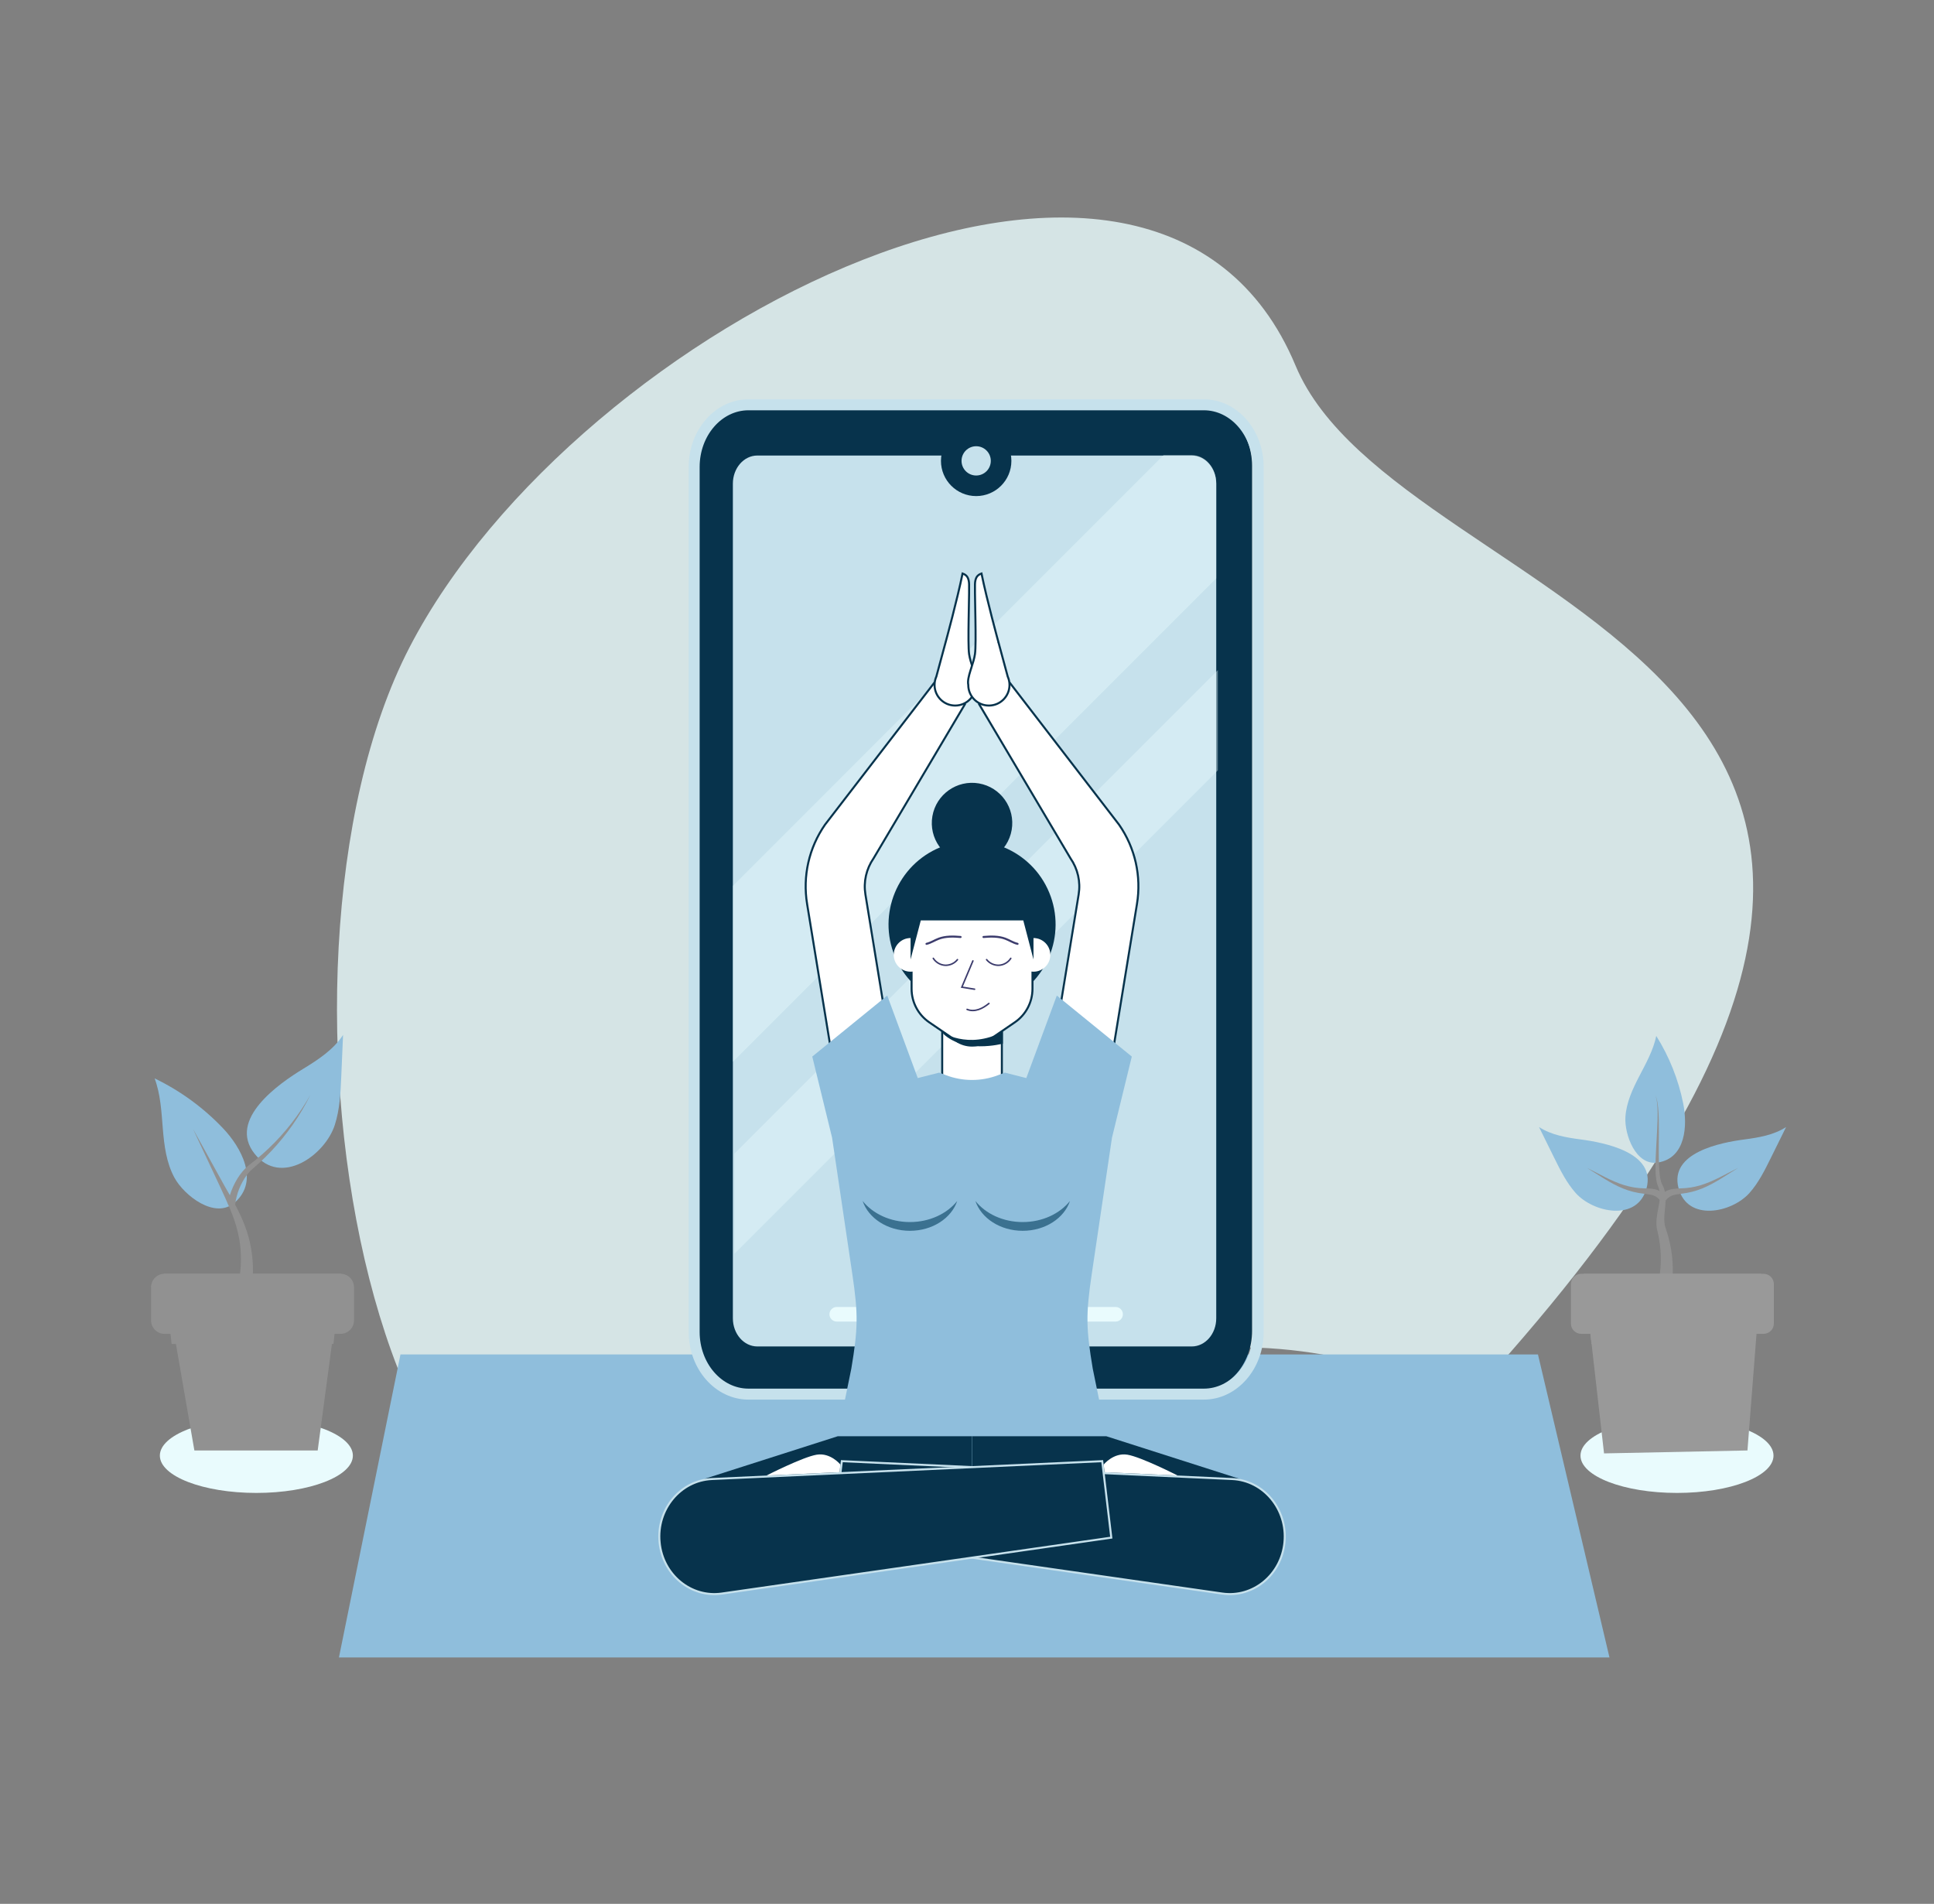 <svg width="957" height="942" viewBox="0 0 957 942" fill="none" xmlns="http://www.w3.org/2000/svg">
<rect x="0" y="0" width="957" height="942" fill="#808080" stroke="none"/>
<path d="M342.039 758.794C185.634 847.233 120.042 479.909 202.621 320.332C285.2 160.754 571.941 15.072 641.084 180.913C692.767 304.876 1049.7 323.084 747.155 669.361C696.665 727.147 658.458 579.876 342.039 758.794Z" fill="#E9FCFD" fill-opacity="0.8"/>
<path d="M198.165 670.146L167.718 820.075H796.413L761.027 670.146H198.165Z" fill="#8FBEDC"/>
<path d="M593.581 200.648H368.258C353.931 200.648 342.277 214.037 342.277 230.496V658.495C342.277 674.954 353.929 688.343 368.258 688.343H593.581C607.907 688.343 619.566 674.954 619.566 658.495V230.496C619.566 214.037 607.909 200.648 593.581 200.648Z" fill="#07334C"/>
<path d="M595.699 197.57H370.376C354.054 197.57 340.774 212.583 340.774 231.039V659.038C340.774 677.492 354.053 692.507 370.376 692.507H595.699C612.024 692.507 625.303 677.492 625.303 659.038V231.039C625.304 212.583 612.024 197.57 595.699 197.57ZM619.874 659.036C619.874 674.496 609.03 687.074 595.701 687.074H370.376C357.049 687.074 346.205 674.496 346.205 659.036V231.039C346.205 215.579 357.047 203.001 370.376 203.001H595.699C609.028 203.001 619.872 215.579 619.872 231.039V659.036H619.874Z" fill="#C6E1EC"/>
<path d="M589.71 225.387H374.766C368.071 225.387 362.646 231.622 362.646 239.312V652.282C362.646 659.972 368.073 666.207 374.766 666.207H589.71C596.405 666.207 601.83 659.972 601.83 652.282V239.312C601.83 231.622 596.405 225.387 589.71 225.387Z" fill="#C6E1EC"/>
<g opacity="0.4">
<path d="M601.83 239.098C601.83 231.408 596.405 225.173 589.71 225.173H575.775L362.646 438.304V525.348L601.83 286.164V239.098Z" fill="#E9FBFD"/>
<path d="M363.446 570.754V620.334L602.63 381.148V331.568L363.446 570.754Z" fill="#E9FBFD"/>
</g>
<path d="M483.039 245.454C492.662 245.454 500.463 237.653 500.463 228.03C500.463 218.407 492.662 210.606 483.039 210.606C473.416 210.606 465.615 218.407 465.615 228.03C465.615 237.653 473.416 245.454 483.039 245.454Z" fill="#07334C"/>
<path d="M483.039 235.272C487.038 235.272 490.28 232.03 490.28 228.03C490.28 224.031 487.038 220.789 483.039 220.789C479.04 220.789 475.798 224.031 475.798 228.03C475.798 232.03 479.04 235.272 483.039 235.272Z" fill="#C6E1EC"/>
<path d="M552.031 646.672H414.047C412.054 646.672 410.438 648.289 410.438 650.282C410.438 652.275 412.054 653.891 414.047 653.891H552.031C554.024 653.891 555.641 652.275 555.641 650.282C555.641 648.287 554.024 646.672 552.031 646.672Z" fill="#E9FBFD"/>
<path d="M126.86 738.681C153.234 738.681 174.615 730.414 174.615 720.216C174.615 710.018 153.234 701.751 126.86 701.751C100.485 701.751 79.104 710.018 79.104 720.216C79.104 730.414 100.485 738.681 126.86 738.681Z" fill="#E9FBFD"/>
<path d="M829.827 738.681C856.202 738.681 877.583 730.414 877.583 720.216C877.583 710.018 856.202 701.751 829.827 701.751C803.453 701.751 782.072 710.018 782.072 720.216C782.072 730.414 803.453 738.681 829.827 738.681Z" fill="#E9FBFD"/>
<path d="M86.324 582.712C82.301 575.312 81.246 566.731 80.56 558.36C79.874 549.989 79.454 541.454 76.516 533.572C89.22 539.702 100.773 548.141 110.428 558.337C119.269 567.676 128.496 584.113 116.221 594.946C106.423 603.594 91.096 591.49 86.324 582.712Z" fill="#8FBEDC"/>
<path d="M150.055 528.822C157.483 524.302 165.01 519.358 169.756 512.075C169.461 518.911 169.166 525.746 168.871 532.584C168.522 540.672 168.154 548.874 165.678 556.581C160.868 571.557 139.025 587.224 126.011 570.898C112.455 553.894 137.995 536.161 150.055 528.822Z" fill="#8FBEDC"/>
<path d="M117.017 638.706C118.907 632.171 119.606 625.214 119.056 618.299C118.534 611.366 116.55 604.597 113.759 597.991C110.98 591.389 107.765 584.841 104.727 578.272L95.507 558.576L106.027 577.595L111.288 587.104C113.087 590.249 114.939 593.384 116.65 596.63C120.113 603.069 122.964 610.151 124.229 617.627C125.527 625.078 125.5 632.819 124.061 640.384L117.017 638.706Z" fill="#919191"/>
<path d="M112.754 595.717C113.217 592.705 114.124 589.859 115.346 587.164C116.568 584.472 118.089 581.91 120.013 579.624C120.978 578.485 122.023 577.397 123.234 576.465C124.351 575.569 125.464 574.758 126.539 573.851C128.719 572.093 130.812 570.225 132.852 568.299C140.996 560.576 148.024 551.602 153.581 541.744C148.572 551.894 142.006 561.322 134.17 569.615C132.207 571.684 130.182 573.701 128.06 575.614C127.024 576.59 125.898 577.513 124.857 578.443C123.864 579.289 122.986 580.299 122.176 581.358C118.996 585.641 116.918 590.949 116.349 596.154L112.754 595.717Z" fill="#919191"/>
<path d="M157.202 717.667H96.186L81.023 630.256H168.895L157.202 717.667Z" fill="#919191"/>
<path d="M81.474 634.25L84.93 664.963H164.988L168.444 634.25H81.474Z" fill="#919191"/>
<path d="M168.529 659.963H81.389C77.721 659.963 74.747 656.988 74.747 653.321V636.896C74.747 633.228 77.72 630.254 81.389 630.254H168.529C172.197 630.254 175.171 633.227 175.171 636.896V653.321C175.171 656.988 172.197 659.963 168.529 659.963Z" fill="#919191"/>
<path d="M804.302 552.696C804.753 545.493 807.898 538.784 811.214 532.395C814.529 526.009 818.113 519.622 819.572 512.564C826.001 522.801 830.543 534.188 832.903 545.987C835.065 556.794 834.274 572.928 820.43 575.196C809.378 577.008 803.767 561.24 804.302 552.696Z" fill="#8FBEDC"/>
<path d="M819.608 638.706C821.762 631.281 822.367 623.303 821.339 615.47C821.082 613.511 820.734 611.559 820.262 609.633C820.164 609.191 820.008 608.605 819.896 607.997C819.789 607.405 819.711 606.813 819.679 606.23C819.601 605.06 819.646 603.922 819.755 602.823C820.204 598.451 821.556 594.559 821.371 590.786C821.326 589.852 821.176 588.942 820.888 588.074C820.647 587.327 820.032 586.13 819.827 585.05C819.351 582.888 819.257 580.792 819.21 578.704C819.143 574.534 819.373 570.415 819.597 566.3C819.825 562.187 820.092 558.082 820.204 553.976C820.253 551.923 820.273 549.868 820.16 547.819C820.017 545.784 819.878 543.693 819.04 541.802C819.974 543.655 820.22 545.759 820.464 547.796C820.68 549.85 820.761 551.916 820.816 553.978C820.91 558.103 820.846 562.225 820.821 566.34C820.799 570.451 820.778 574.568 821.044 578.625C821.185 580.643 821.395 582.678 821.902 584.519C822.141 585.46 822.537 586.081 823.077 587.235C823.538 588.286 823.832 589.403 823.991 590.517C824.596 595.008 823.527 599.2 823.538 603.038C823.535 603.992 823.591 604.919 823.734 605.797C823.799 606.237 823.9 606.663 824.016 607.073C824.13 607.47 824.275 607.868 824.454 608.417C825.153 610.437 825.725 612.502 826.201 614.595C828.102 622.962 828.294 631.789 826.652 640.386L819.608 638.706Z" fill="#919191"/>
<path d="M863.126 563.788C870.322 562.839 877.737 561.601 883.818 557.638C881.289 562.759 878.758 567.881 876.229 573.002C873.236 579.061 870.19 585.2 865.7 590.252C856.978 600.07 835.016 604.669 830.581 587.814C825.961 570.261 851.441 565.328 863.126 563.788Z" fill="#8FBEDC"/>
<path d="M821.377 591.733C822.682 590.283 824.527 589.054 826.46 588.571C828.379 588.064 830.173 588.051 831.869 587.977C835.222 587.901 838.462 587.369 841.674 586.384C848.086 584.409 854.016 580.839 860.135 577.836C854.292 581.349 848.75 585.404 842.264 588.044C839.045 589.356 835.552 590.227 832.094 590.62C830.399 590.844 828.754 591.049 827.405 591.561C826.053 592.059 825.028 592.912 824.143 594.07L821.377 591.733Z" fill="#919191"/>
<path d="M782.24 563.788C775.045 562.839 767.63 561.601 761.549 557.638C764.078 562.759 766.609 567.881 769.138 573.002C772.13 579.061 775.177 585.2 779.666 590.252C788.388 600.069 810.351 604.669 814.786 587.814C819.407 570.261 793.926 565.328 782.24 563.788Z" fill="#8FBEDC"/>
<path d="M821.377 593.886C820.504 592.745 819.478 591.934 818.102 591.476C816.73 591.004 815.063 590.839 813.35 590.625C809.867 590.243 806.375 589.376 803.146 588.062C796.641 585.422 791.089 581.358 785.233 577.837C791.364 580.848 797.309 584.427 803.736 586.398C806.951 587.383 810.211 587.913 813.555 587.977C815.244 588.038 817.023 588.009 818.955 588.457C820.897 588.873 822.82 590.07 824.141 591.55L821.377 593.886Z" fill="#919191"/>
<path d="M864.692 717.668L793.725 719.119L783.616 630.256H871.486L864.692 717.668Z" fill="#999999"/>
<path d="M784.065 634.25L787.521 664.963H867.579L871.035 634.25H784.065Z" fill="#999999"/>
<path d="M872.672 659.963H782.429C779.617 659.963 777.34 657.684 777.34 654.872V635.345C777.34 632.533 779.619 630.256 782.429 630.256H872.672C875.483 630.256 877.76 632.535 877.76 635.345V654.872C877.762 657.684 875.483 659.963 872.672 659.963Z" fill="#999999"/>
<path d="M496.819 495.614C517.905 486.88 527.918 462.706 519.184 441.62C510.45 420.534 486.276 410.521 465.19 419.255C444.104 427.99 434.091 452.163 442.825 473.249C451.56 494.335 475.733 504.348 496.819 495.614Z" fill="#07334C"/>
<path d="M466.228 506.117H495.753V539.418H466.228V506.117Z" fill="white" stroke="#07334C"/>
<path d="M510.901 489.253V489.253C510.903 495.88 507.633 502.081 502.164 505.825L488.914 514.892C484.139 518.16 477.845 518.16 473.067 514.892C473.067 514.892 473.067 514.892 473.067 514.892L459.818 505.825C454.348 502.081 451.077 495.88 451.077 489.253V459.754C451.077 443.235 464.47 429.842 480.989 429.842C497.508 429.842 510.901 443.235 510.901 459.754V489.253Z" fill="white" stroke="#07334C"/>
<path d="M450.579 480.779C455.177 480.779 458.904 477.052 458.904 472.454C458.904 467.856 455.177 464.129 450.579 464.129C445.981 464.129 442.254 467.856 442.254 472.454C442.254 477.052 445.981 480.779 450.579 480.779Z" fill="white"/>
<path d="M511.403 480.779C516 480.779 519.727 477.052 519.727 472.454C519.727 467.856 516 464.129 511.403 464.129C506.805 464.129 503.078 467.856 503.078 472.454C503.078 477.052 506.805 480.779 511.403 480.779Z" fill="white"/>
<path d="M500.61 410.626C502.481 399.791 495.215 389.49 484.379 387.618C473.544 385.747 463.243 393.014 461.372 403.849C459.5 414.684 466.767 424.985 477.602 426.857C488.437 428.728 498.738 421.462 500.61 410.626Z" fill="#07334C"/>
<path d="M495.682 428.314H466.299C456.214 428.314 448.041 436.488 448.041 446.572V455.417H450.579V474.722L455.632 455.417H506.349L511.402 474.722V455.417H513.941V446.572C513.941 436.49 505.767 428.314 495.682 428.314Z" fill="#07334C"/>
<path d="M465.728 510.476C465.728 510.476 478.889 519.623 496.253 510.476V516.365C496.253 516.365 476.119 521.865 465.728 510.476Z" fill="#07334C"/>
<path d="M481.423 475.434L475.948 488.427L482.253 489.45" stroke="#3C3C6D" stroke-width="0.75" stroke-miterlimit="10" stroke-linecap="round"/>
<path d="M461.82 474.174C463.063 476.152 465.301 477.468 467.633 477.592C469.965 477.717 472.331 476.649 473.779 474.816" stroke="#3C3C6D" stroke-width="0.75" stroke-miterlimit="10" stroke-linecap="round"/>
<path d="M475.329 463.606C471.683 463.279 467.845 463.214 464.515 464.46C462.447 465.235 460.65 466.49 458.46 466.998" stroke="#3C3C6D" stroke-miterlimit="10" stroke-linecap="round"/>
<path d="M500.162 474.174C498.918 476.152 496.68 477.468 494.348 477.592C492.016 477.717 489.65 476.649 488.202 474.816" stroke="#3C3C6D" stroke-width="0.75" stroke-miterlimit="10" stroke-linecap="round"/>
<path d="M486.653 463.606C490.298 463.279 494.137 463.214 497.467 464.46C499.534 465.235 501.331 466.49 503.522 466.998" stroke="#3C3C6D" stroke-miterlimit="10" stroke-linecap="round"/>
<path d="M478.538 499.424C480.337 500.211 482.436 500.103 484.294 499.47C486.154 498.837 487.807 497.716 489.351 496.501" stroke="#3C3C6D" stroke-width="0.75" stroke-miterlimit="10" stroke-linecap="round"/>
<path d="M428.237 442.574L440.867 519.919L412.009 524.63L399.379 447.287L398.929 447.36L399.379 447.287C397.123 433.481 400.268 419.544 408.232 408.043L462.262 337.872L477.488 348.42L432.265 424.697C428.642 429.937 427.209 436.285 428.237 442.574Z" fill="white" stroke="#07334C"/>
<path d="M463.342 334.711L467.951 317.646L467.951 317.646L467.951 317.645L467.952 317.643L467.955 317.631L467.968 317.585L468.018 317.403C468.061 317.243 468.125 317.006 468.208 316.701C468.374 316.09 468.613 315.202 468.908 314.096C469.498 311.885 470.313 308.799 471.21 305.304C472.94 298.555 474.98 290.267 476.302 283.784C476.338 283.797 476.373 283.809 476.408 283.822C476.433 283.831 476.458 283.84 476.482 283.849C476.855 283.985 477.29 284.155 477.72 284.466C478.545 285.063 479.465 286.264 479.538 289.072C479.593 291.146 479.512 295.441 479.42 300.362C479.383 302.355 479.344 304.451 479.311 306.544C479.254 310.168 479.216 313.776 479.239 316.808C479.263 319.828 479.348 322.31 479.543 323.662C479.855 325.816 480.592 328.107 481.295 330.293C481.466 330.823 481.635 331.348 481.795 331.863C482.632 334.553 483.223 336.946 482.86 338.799L482.851 338.846V338.895C482.851 344.53 478.284 349.097 472.649 349.097C467.013 349.097 462.447 344.53 462.447 338.895C462.447 337.431 462.76 336.042 463.317 334.782L463.332 334.747L463.342 334.711Z" fill="white" stroke="#07334C"/>
<path d="M563.096 447.368L562.603 447.287L549.972 524.63L521.116 519.919L533.747 442.574C534.774 436.285 533.342 429.937 529.719 424.697L484.493 348.42L499.719 337.872L553.749 408.043C561.714 419.544 564.858 433.481 562.603 447.287L563.096 447.368Z" fill="white" stroke="#07334C"/>
<path d="M550.241 562.913L560.048 522.768L522.95 492.583L507.848 533.412L497.204 530.715L493.921 531.968C485.593 535.145 476.387 535.145 468.06 531.968L464.777 530.715L454.134 533.412L439.032 492.583L401.934 522.768L411.74 562.913L421.79 630.663C424.731 650.484 424.552 657.416 421.256 677.182L414.422 710.625H481.941H483.824H547.558L540.724 677.182C537.43 657.416 537.248 650.485 540.189 630.663L550.241 562.913Z" fill="#8FBEDC"/>
<path d="M485.572 283.822C485.607 283.81 485.642 283.797 485.677 283.784C487 290.267 489.039 298.555 490.77 305.304C491.667 308.799 492.481 311.885 493.072 314.096C493.367 315.202 493.606 316.09 493.772 316.701C493.854 317.006 493.919 317.243 493.962 317.403L494.012 317.585L494.024 317.631L494.028 317.643L494.028 317.645L494.028 317.646L494.029 317.646L498.638 334.711L498.648 334.747L498.663 334.782C499.22 336.042 499.533 337.431 499.533 338.895C499.533 344.53 494.966 349.097 489.331 349.097C483.695 349.097 479.128 344.53 479.128 338.895V338.847L479.119 338.799C478.758 336.947 479.349 334.553 480.186 331.863C480.346 331.349 480.515 330.825 480.686 330.295C481.389 328.108 482.126 325.817 482.438 323.662C482.634 322.31 482.719 319.828 482.742 316.808C482.766 313.776 482.728 310.168 482.671 306.544C482.638 304.451 482.599 302.355 482.561 300.362C482.469 295.441 482.389 291.146 482.443 289.072C482.517 286.264 483.437 285.063 484.262 284.466C484.691 284.155 485.127 283.985 485.499 283.849C485.523 283.84 485.548 283.831 485.572 283.822Z" fill="white" stroke="#07334C"/>
<path d="M348.498 731.748L414.564 710.625H480.949V742.787L348.498 731.748Z" fill="#07334C"/>
<path d="M613.484 731.748L547.418 710.625H481.032V742.787L613.484 731.748Z" fill="#07334C"/>
<path d="M604.809 788.471L412.075 760.8L416.568 722.965L609.698 731.799C625.275 732.511 637.131 746.757 635.602 763.037C634.09 779.141 620.088 790.665 604.809 788.471Z" fill="#07334C" stroke="#C6E1EC"/>
<path d="M545.413 722.965L549.906 760.8L357.173 788.471C341.891 790.665 327.891 779.141 326.379 763.037L325.882 763.084L326.379 763.037C324.85 746.757 336.706 732.511 352.283 731.799L545.413 722.965Z" fill="#07334C" stroke="#C6E1EC"/>
<path d="M415.866 724.646C415.866 724.646 410.99 718.636 404.137 719.755C397.287 720.874 379.291 730.062 379.291 730.062L415.418 728.408L415.866 724.646Z" fill="white"/>
<path d="M546.129 724.646C546.129 724.646 551.005 718.636 557.857 719.755C564.708 720.874 582.704 730.062 582.704 730.062L546.577 728.408L546.129 724.646Z" fill="white"/>
<path d="M450.256 604.658C440.487 604.658 431.888 600.512 426.855 594.226C429.721 602.734 439.1 608.982 450.256 608.982C461.412 608.982 470.791 602.734 473.656 594.226C468.624 600.512 460.025 604.658 450.256 604.658Z" fill="#175070" fill-opacity="0.7"/>
<path d="M506.058 604.658C496.289 604.658 487.69 600.512 482.658 594.226C485.523 602.734 494.902 608.982 506.058 608.982C517.214 608.982 526.593 602.734 529.458 594.226C524.424 600.512 515.827 604.658 506.058 604.658Z" fill="#175070" fill-opacity="0.7"/>
</svg>
